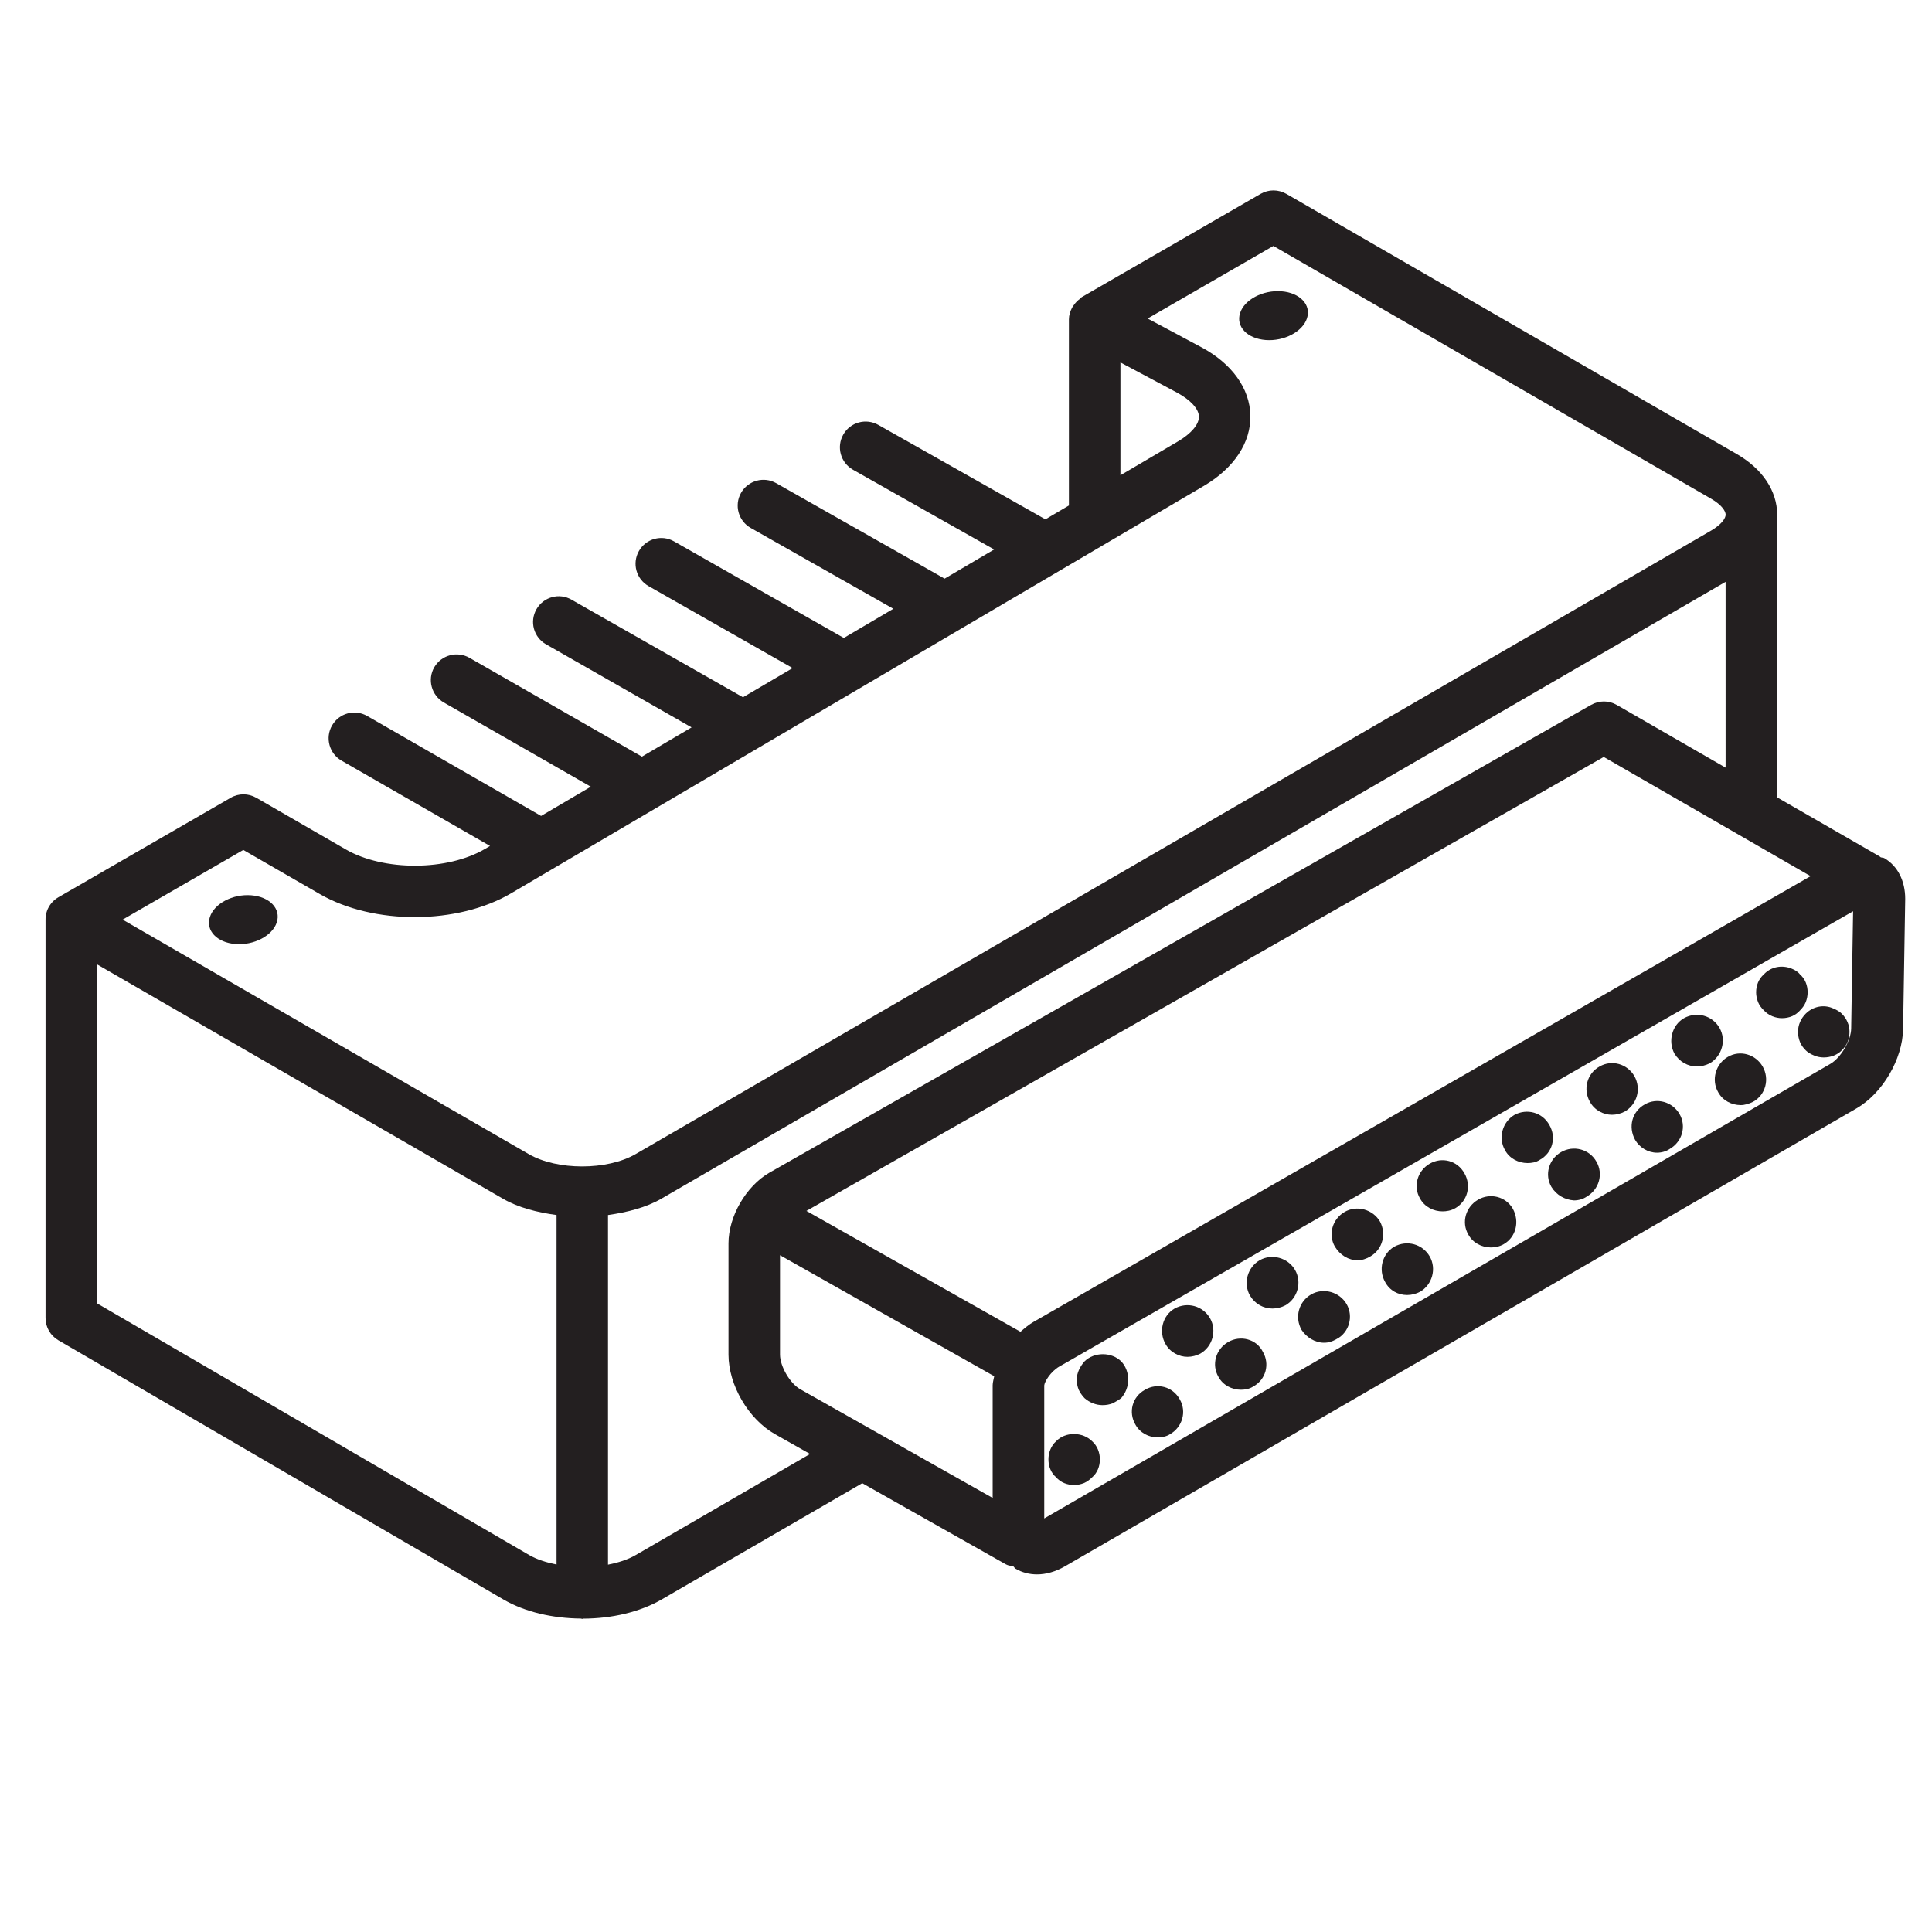 <?xml version="1.0" encoding="utf-8"?>
<!-- Generator: Adobe Illustrator 21.0.0, SVG Export Plug-In . SVG Version: 6.00 Build 0)  -->
<svg version="1.1" id="Layer_1" xmlns="http://www.w3.org/2000/svg" xmlns:xlink="http://www.w3.org/1999/xlink" x="0px" y="0px"
	 viewBox="0 0 30 30" style="enable-background:new 0 0 30 30;" xml:space="preserve">
<style type="text/css">
	.st0{fill:#231F20;}
</style>
<g>
	<path class="st0" d="M3.901,13.902c-0.287-0.023-0.575,0.129-0.642,0.338c-0.068,0.209,0.11,0.397,0.397,0.419
		c0.287,0.023,0.575-0.129,0.642-0.337C4.366,14.112,4.188,13.924,3.901,13.902z"/>
	<path class="st0" d="M20.295,4.942c0.068-0.209-0.11-0.397-0.397-0.419s-0.575,0.129-0.642,0.338
		c-0.068,0.209,0.11,0.397,0.397,0.419S20.227,5.151,20.295,4.942z"/>
	<path class="st0" d="M29.261,13.326c-0.018-0.011-0.041-0.006-0.059-0.015c-0.005-0.003-0.008-0.009-0.014-0.012
		l-1.592-0.917V8.054c0-0.01-0.005-0.018-0.006-0.028c0.001-0.012,0.006-0.024,0.006-0.036
		c-0.001-0.368-0.23-0.711-0.628-0.94l-6.992-4.039c-0.125-0.072-0.276-0.073-0.401-0.001l-2.777,1.603
		c-0.01,0.006-0.014,0.017-0.023,0.023c-0.04,0.028-0.073,0.061-0.101,0.102
		c-0.01,0.014-0.02,0.026-0.028,0.042c-0.028,0.055-0.048,0.114-0.048,0.179v2.89l-0.365,0.215l-2.594-1.466
		c-0.193-0.109-0.437-0.042-0.545,0.151c-0.109,0.192-0.041,0.436,0.151,0.545l2.192,1.238l-0.769,0.453
		l-2.616-1.483c-0.191-0.108-0.436-0.041-0.545,0.151c-0.109,0.192-0.042,0.436,0.151,0.545l2.214,1.255
		l-0.769,0.453l-2.637-1.5c-0.192-0.109-0.436-0.042-0.545,0.15c-0.109,0.192-0.042,0.436,0.15,0.545l2.237,1.273
		l-0.771,0.453L8.875,9.312C8.684,9.201,8.439,9.269,8.33,9.46c-0.11,0.192-0.043,0.436,0.149,0.545l2.26,1.29
		l-0.771,0.454l-2.679-1.535c-0.192-0.108-0.435-0.043-0.546,0.148c-0.11,0.191-0.043,0.436,0.148,0.546
		l2.283,1.308l-0.772,0.454l-2.7-1.552c-0.193-0.111-0.436-0.044-0.546,0.147c-0.11,0.191-0.044,0.436,0.147,0.546
		l2.306,1.325l-0.076,0.045c-0.585,0.345-1.577,0.349-2.165,0.008l-1.388-0.801
		c-0.124-0.071-0.276-0.072-0.4,0.001l-2.674,1.544c-0.086,0.049-0.146,0.127-0.177,0.213
		c0,0.001,0,0.001,0,0.001c-0.007,0.019-0.012,0.04-0.016,0.06c0,0.001,0,0.001,0,0.001
		c-0.005,0.026-0.007,0.052-0.006,0.079v6.179c0,0.143,0.076,0.274,0.199,0.346l6.91,4.024
		c0.338,0.197,0.769,0.293,1.202,0.297c0.009,0.001,0.017,0.005,0.026,0.005c0.006,0,0.012-0.003,0.018-0.004
		c0.436-0.002,0.87-0.1,1.211-0.297l3.116-1.806l2.232,1.261c0.036,0.02,0.075,0.021,0.113,0.03
		c0.014,0.01,0.02,0.028,0.035,0.037c0.102,0.059,0.215,0.088,0.333,0.088c0.141,0,0.289-0.042,0.432-0.124
		l12.292-7.111c0.406-0.234,0.717-0.765,0.725-1.232l0.033-2.023C29.584,13.678,29.468,13.448,29.261,13.326z
		 M12.426,21.572c-0.158-0.089-0.314-0.355-0.314-0.538V19.491l3.326,1.879c-0.008,0.047-0.024,0.095-0.024,0.14
		v1.75L12.426,21.572z M16.049,20.526c-0.073,0.042-0.139,0.098-0.203,0.154l-3.324-1.877l12.381-7.049
		l3.212,1.851L16.049,20.526z M17.398,5.628l0.879,0.469c0.21,0.113,0.337,0.252,0.34,0.372
		c0.002,0.12-0.119,0.264-0.325,0.385l-0.894,0.526V5.628z M3.778,13.198l1.188,0.685
		c0.836,0.482,2.14,0.477,2.971-0.012l10.76-6.328c0.465-0.274,0.728-0.671,0.719-1.091
		s-0.286-0.806-0.763-1.061l-0.833-0.445l1.953-1.127l6.795,3.924c0.168,0.096,0.227,0.194,0.228,0.248
		c0,0.054-0.06,0.151-0.226,0.248L9.869,17.921c-0.442,0.255-1.216,0.255-1.657,0.001l-6.308-3.642L3.778,13.198z
		 M1.504,20.237v-5.264l6.308,3.642c0.239,0.138,0.529,0.21,0.83,0.252v5.427
		c-0.157-0.032-0.305-0.078-0.426-0.148L1.504,20.237z M9.869,24.148c-0.121,0.07-0.27,0.117-0.428,0.148v-5.429
		c0.3-0.043,0.59-0.116,0.829-0.254l16.525-9.578V11.92l-1.69-0.974c-0.125-0.072-0.274-0.071-0.398-0.001
		L11.946,18.21c-0.361,0.208-0.634,0.679-0.634,1.096v1.728c0,0.473,0.31,1.003,0.721,1.235l0.545,0.308
		L9.869,24.148z M28.745,15.969c-0.002,0.189-0.16,0.456-0.324,0.551l-12.206,7.058v-2.065
		c0.004-0.057,0.098-0.214,0.232-0.292l12.328-7.071L28.745,15.969z"/>
	<path class="st0" d="M16.84,21.71c0.08,0.07,0.18,0.109,0.28,0.109c0.06,0,0.109-0.01,0.16-0.029
		c0.039-0.021,0.09-0.05,0.13-0.08c0.069-0.08,0.109-0.18,0.109-0.29c0-0.101-0.04-0.21-0.109-0.28
		c-0.15-0.149-0.42-0.149-0.57,0c-0.07,0.08-0.12,0.18-0.12,0.28c0,0.06,0.01,0.11,0.03,0.16
		C16.77,21.62,16.8,21.67,16.84,21.71z"/>
	<path class="st0" d="M25.03,17.31c0.069,0,0.14-0.019,0.199-0.05c0.19-0.11,0.261-0.35,0.15-0.55
		c-0.11-0.19-0.35-0.26-0.54-0.15c-0.2,0.11-0.26,0.36-0.15,0.55
		C24.76,17.24,24.899,17.31,25.03,17.31z"/>
	<path class="st0" d="M26.35,16.56c0.07,0,0.141-0.019,0.2-0.05c0.19-0.11,0.26-0.36,0.15-0.55
		c-0.11-0.19-0.351-0.26-0.551-0.15c-0.19,0.11-0.25,0.36-0.149,0.549
		C26.08,16.49,26.21,16.56,26.35,16.56z"/>
	<path class="st0" d="M19.76,20.319c0.07,0,0.14-0.019,0.2-0.05c0.19-0.109,0.26-0.359,0.149-0.55
		C20,19.53,19.75,19.46,19.56,19.569c-0.19,0.11-0.26,0.36-0.149,0.551
		C19.49,20.25,19.62,20.319,19.76,20.319z"/>
	<path class="st0" d="M21.08,19.569c0.069,0,0.13-0.019,0.2-0.06c0.19-0.11,0.25-0.35,0.149-0.54
		c-0.11-0.19-0.36-0.26-0.55-0.15c-0.19,0.11-0.26,0.351-0.15,0.54
		C20.81,19.49,20.939,19.569,21.08,19.569z"/>
	<path class="st0" d="M18.439,21.069c0.07,0,0.141-0.019,0.2-0.05c0.19-0.109,0.26-0.359,0.15-0.55
		c-0.11-0.19-0.351-0.26-0.55-0.15c-0.19,0.11-0.25,0.36-0.141,0.551
		C18.17,21,18.31,21.069,18.439,21.069z"/>
	<path class="st0" d="M22.399,18.81c0.06,0,0.131-0.01,0.2-0.05c0.19-0.11,0.25-0.35,0.141-0.54
		c-0.11-0.2-0.351-0.26-0.54-0.15c-0.19,0.11-0.261,0.351-0.15,0.54
		C22.12,18.74,22.26,18.81,22.399,18.81z"/>
	<path class="st0" d="M23.72,18.06c0.06,0,0.13-0.01,0.19-0.05c0.199-0.11,0.26-0.35,0.149-0.54
		c-0.109-0.2-0.35-0.26-0.54-0.16c-0.19,0.11-0.26,0.36-0.149,0.55
		C23.439,17.99,23.58,18.06,23.72,18.06z"/>
	<path class="st0" d="M27.39,15.69c0.04,0.04,0.08,0.07,0.13,0.09s0.101,0.03,0.15,0.03
		c0.11,0,0.21-0.04,0.28-0.12c0.04-0.04,0.069-0.08,0.09-0.13c0.019-0.05,0.029-0.1,0.029-0.15
		c0-0.11-0.039-0.21-0.119-0.28c-0.03-0.04-0.08-0.07-0.131-0.09c-0.149-0.06-0.319-0.03-0.43,0.09
		c-0.08,0.07-0.12,0.17-0.12,0.28c0,0.05,0.011,0.1,0.03,0.15
		C27.319,15.61,27.35,15.65,27.39,15.69z"/>
	<path class="st0" d="M16.28,22.66c0,0.109,0.039,0.21,0.119,0.279c0.07,0.08,0.17,0.12,0.28,0.12
		c0.05,0,0.101-0.01,0.15-0.029c0.05-0.021,0.09-0.051,0.13-0.091c0.08-0.069,0.12-0.17,0.12-0.279
		c0-0.101-0.04-0.21-0.12-0.28c-0.15-0.15-0.42-0.15-0.56,0C16.319,22.45,16.28,22.56,16.28,22.66z"/>
	<path class="st0" d="M19.27,21.58c0.06,0,0.13-0.011,0.19-0.05c0.2-0.11,0.26-0.351,0.149-0.54
		c-0.1-0.2-0.35-0.261-0.54-0.15c-0.19,0.11-0.26,0.35-0.149,0.54
		C18.99,21.51,19.13,21.58,19.27,21.58z"/>
	<path class="st0" d="M20.56,20.85c0.07,0,0.13-0.019,0.2-0.06c0.19-0.101,0.26-0.351,0.15-0.54
		c-0.11-0.19-0.36-0.26-0.551-0.15c-0.19,0.11-0.26,0.351-0.149,0.55
		C20.29,20.77,20.42,20.85,20.56,20.85z"/>
	<path class="st0" d="M17.97,22.319c0.07,0,0.14-0.01,0.2-0.05c0.19-0.109,0.26-0.35,0.149-0.54
		c-0.109-0.199-0.35-0.26-0.539-0.149c-0.2,0.109-0.261,0.35-0.15,0.54
		C17.7,22.25,17.84,22.319,17.97,22.319z"/>
	<path class="st0" d="M26.68,16.96c0.07,0.13,0.21,0.2,0.351,0.2c0.06,0,0.13-0.021,0.19-0.051
		C27.42,17,27.48,16.75,27.37,16.56c-0.11-0.19-0.351-0.26-0.54-0.149
		C26.64,16.52,26.569,16.77,26.68,16.96z"/>
	<path class="st0" d="M24.09,18.43c0.08,0.13,0.21,0.2,0.35,0.21c0.07,0,0.141-0.019,0.2-0.06
		c0.19-0.11,0.26-0.351,0.15-0.54c-0.11-0.2-0.36-0.26-0.55-0.15C24.05,18,23.98,18.24,24.09,18.43
		z"/>
	<path class="st0" d="M22.8,19.17c0.07,0.13,0.21,0.2,0.35,0.2c0.06,0,0.131-0.011,0.2-0.051
		c0.19-0.109,0.25-0.35,0.141-0.55c-0.11-0.19-0.351-0.25-0.54-0.14
		C22.76,18.74,22.689,18.98,22.8,19.17z"/>
	<path class="st0" d="M21.51,19.91c0.07,0.13,0.2,0.199,0.34,0.199c0.07,0,0.141-0.019,0.2-0.05
		c0.19-0.109,0.26-0.359,0.15-0.55c-0.11-0.19-0.351-0.26-0.551-0.15
		C21.46,19.47,21.399,19.72,21.51,19.91z"/>
	<path class="st0" d="M25.39,17.7c0.07,0.119,0.2,0.199,0.34,0.199c0.07,0,0.141-0.019,0.2-0.06
		c0.19-0.11,0.26-0.35,0.15-0.54c-0.11-0.19-0.351-0.26-0.54-0.15C25.34,17.26,25.28,17.5,25.39,17.7
		z"/>
	<path class="st0" d="M27.92,16.02c0,0.06,0.01,0.11,0.03,0.16C27.97,16.23,28,16.27,28.04,16.31
		c0.029,0.03,0.08,0.06,0.13,0.08c0.05,0.021,0.1,0.03,0.149,0.03c0.11,0,0.211-0.04,0.28-0.11
		c0.04-0.04,0.07-0.08,0.09-0.13c0.021-0.05,0.03-0.1,0.03-0.16c0-0.1-0.04-0.2-0.12-0.28
		c-0.03-0.03-0.08-0.06-0.13-0.08c-0.15-0.07-0.32-0.03-0.43,0.08
		C27.96,15.82,27.92,15.92,27.92,16.02z"/>
</g>
</svg>
